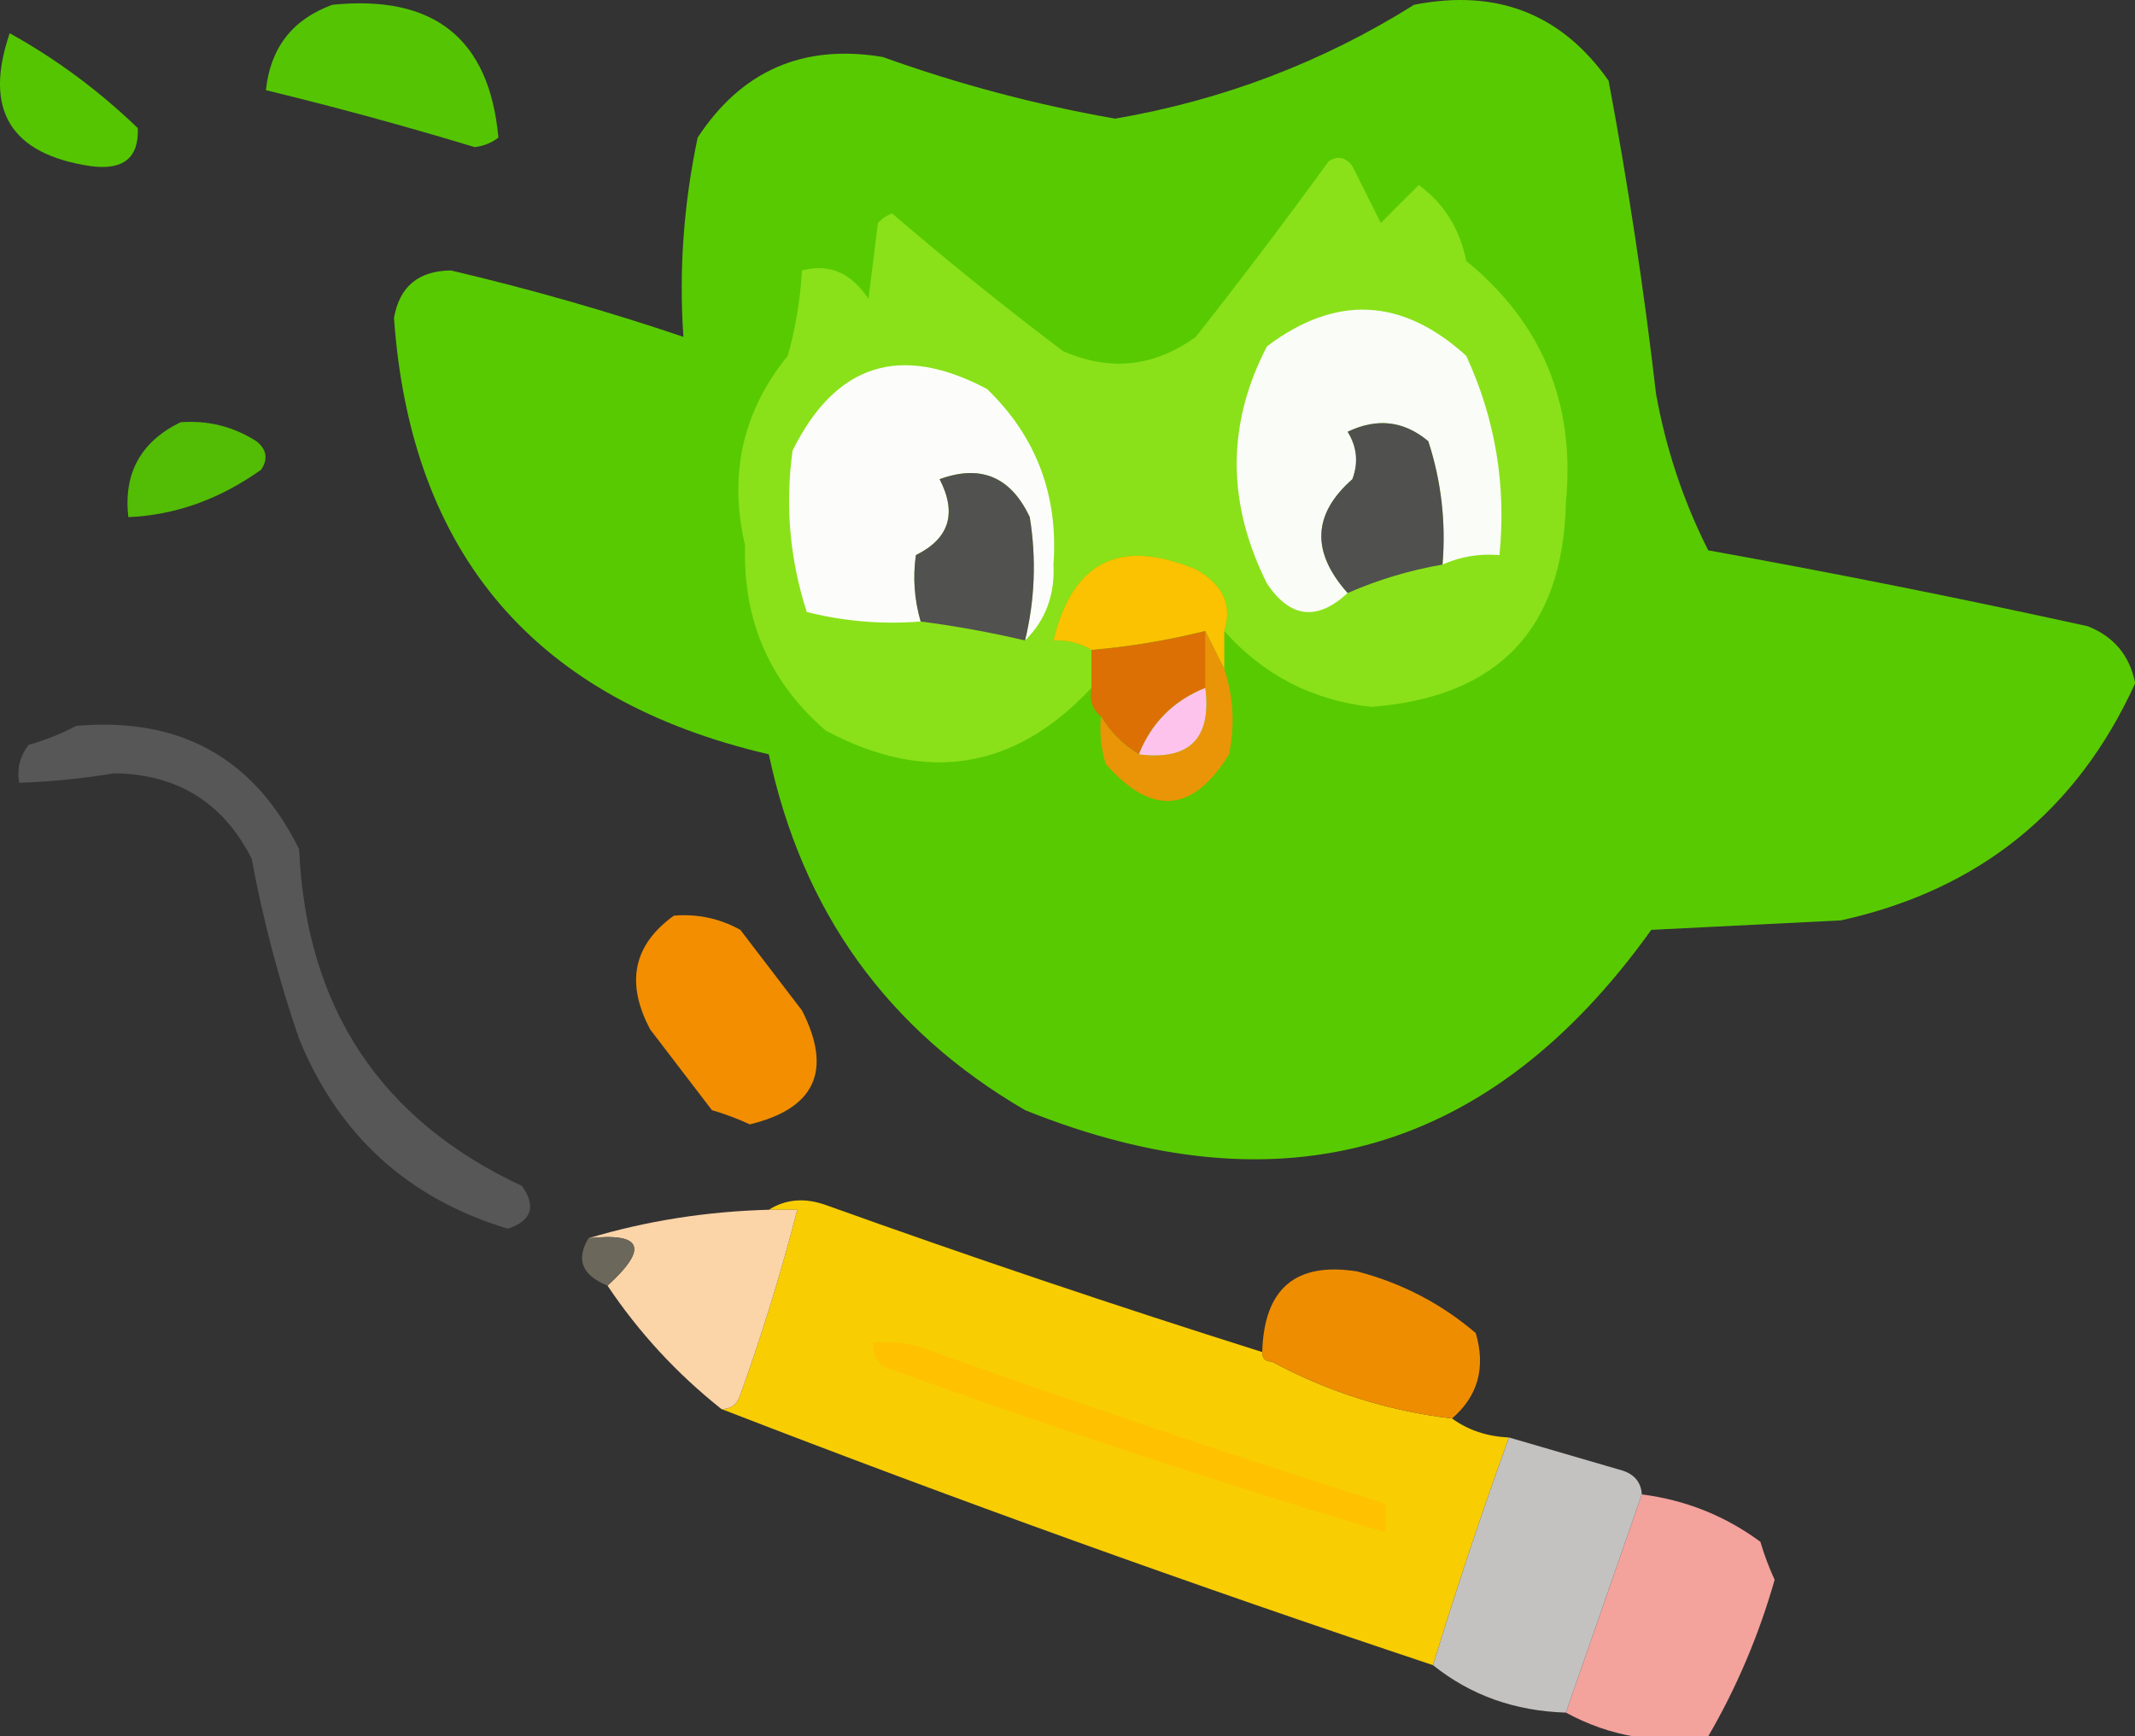 <?xml version="1.0" encoding="UTF-8" standalone="no"?>
<svg
   version="1.1"
   width="225"
   height="183"
   style="clip-rule:evenodd;fill-rule:evenodd;image-rendering:optimizeQuality;shape-rendering:geometricPrecision;text-rendering:geometricPrecision"
   id="svg22"
   xmlns="http://www.w3.org/2000/svg">
  <rect width="100%" height="100%" fill="#333333" stroke="none"/>
  <defs
     id="defs22" />
  <g
     id="g1"
     transform="translate(-37.477,-66.996)">
    <path
       style="opacity:0.948"
       fill="#57cc01"
       d="m 72.5,67.5 c 10.726,-1.089 16.559,3.577 17.5,14 -0.725,0.558 -1.558,0.892 -2.5,1 -7.294,-2.21 -14.628,-4.21 -22,-6 0.47,-4.468 2.804,-7.468 7,-9 z"
       id="path1" />
  </g>
  <g
     id="g2"
     transform="translate(-37.477,-66.996)">
    <path
       style="opacity:0.991"
       fill="#59cc02"
       d="m 186.5,67.5 c 8.705,-1.716 15.539,0.95 20.5,8 2.05,10.899 3.717,21.899 5,33 1.041,5.79 2.874,11.29 5.5,16.5 13.385,2.41 26.718,5.077 40,8 2.75,1.085 4.417,3.085 5,6 -6.123,13.447 -16.456,21.781 -31,25 -6.667,0.333 -13.333,0.667 -20,1 -16.874,23.585 -38.874,29.918 -66,19 -14.483,-8.435 -23.483,-20.935 -27,-37.5 -24.567,-5.722 -37.734,-21.055 -39.5,-46 0.575,-3.297 2.575,-4.964 6,-5 8.282,1.945 16.449,4.279 24.5,7 -0.483,-6.961 0.017,-13.961 1.5,-21 4.631,-7.065 11.131,-9.898 19.5,-8.5 7.982,2.87 16.149,5.037 24.5,6.5 11.364,-1.951 21.864,-5.951 31.5,-12 z"
       id="path2" />
  </g>
  <g
     id="g3"
     transform="translate(-37.477,-66.996)">
    <path
       style="opacity:0.954"
       fill="#57cc01"
       d="m 38.5,70.5 c 4.886,2.706 9.386,6.039 13.5,10 0.123,3.145 -1.543,4.478 -5,4 -8.43,-1.264 -11.263,-5.93 -8.5,-14 z"
       id="path3" />
  </g>
  <g
     id="g4"
     transform="translate(-37.477,-66.996)">
    <path
       style="opacity:1"
       fill="#8ae119"
       d="m 166.5,133.5 c 0.874,-2.731 -0.126,-4.898 -3,-6.5 -8.014,-3.326 -13.014,-0.826 -15,7.5 1.459,-0.067 2.792,0.266 4,1 0,1.333 0,2.667 0,4 -8.087,8.647 -17.42,10.147 -28,4.5 -5.909,-5.106 -8.742,-11.606 -8.5,-19.5 -1.757,-7.506 -0.257,-14.172 4.5,-20 0.821,-2.947 1.321,-5.947 1.5,-9 2.848,-0.757 5.181,0.243 7,3 0.333,-2.667 0.667,-5.333 1,-8 0.414,-0.457 0.914,-0.791 1.5,-1 5.855,5.023 11.855,9.856 18,14.5 4.951,2.174 9.618,1.674 14,-1.5 4.788,-6.077 9.455,-12.244 14,-18.5 0.949,-0.617 1.782,-0.451 2.5,0.5 1,2 2,4 3,6 1.34,-1.368 2.674,-2.701 4,-4 2.645,1.935 4.311,4.602 5,8 8.02,6.552 11.52,15.052 10.5,25.5 -0.299,13.301 -7.132,20.467 -20.5,21.5 -6.21,-0.688 -11.377,-3.355 -15.5,-8 z"
       id="path4" />
  </g>
  <g
     id="g5"
     transform="translate(-37.477,-66.996)">
    <path
       style="opacity:1"
       fill="#fafcf8"
       d="m 189.5,126.5 c 0.367,-4.467 -0.133,-8.8 -1.5,-13 -2.555,-2.15 -5.388,-2.483 -8.5,-1 0.985,1.598 1.151,3.265 0.5,5 -4.191,3.674 -4.358,7.674 -0.5,12 -3.224,2.981 -6.058,2.647 -8.5,-1 -4.255,-8.489 -4.255,-16.822 0,-25 7.241,-5.472 14.241,-5.139 21,1 3.066,6.644 4.232,13.644 3.5,21 -2.121,-0.175 -4.121,0.159 -6,1 z"
       id="path5" />
  </g>
  <g
     id="g6"
     transform="translate(-37.477,-66.996)">
    <path
       style="opacity:1"
       fill="#fcfdfa"
       d="m 145.5,134.5 c 1.04,-4.28 1.206,-8.613 0.5,-13 -1.994,-4.25 -5.161,-5.583 -9.5,-4 1.853,3.6 1.02,6.266 -2.5,8 -0.334,2.347 -0.167,4.681 0.5,7 -4.055,0.324 -8.055,-0.009 -12,-1 -1.792,-5.546 -2.292,-11.212 -1.5,-17 4.537,-9.177 11.371,-11.344 20.5,-6.5 5.183,5.007 7.516,11.173 7,18.5 0.152,3.226 -0.848,5.893 -3,8 z"
       id="path6" />
  </g>
  <g
     id="g7"
     transform="translate(-37.477,-66.996)">
    <path
       style="opacity:0.898"
       fill="#57cc01"
       d="m 56.5,111.5 c 2.89,-0.222 5.557,0.445 8,2 1.083,0.865 1.249,1.865 0.5,3 -4.384,3.124 -9.05,4.791 -14,5 -0.523,-4.62 1.31,-7.953 5.5,-10 z"
       id="path7" />
  </g>
  <g
     id="g8"
     transform="translate(-37.477,-66.996)">
    <path
       style="opacity:1"
       fill="#50504f"
       d="m 189.5,126.5 c -3.468,0.601 -6.801,1.601 -10,3 -3.858,-4.326 -3.691,-8.326 0.5,-12 0.651,-1.735 0.485,-3.402 -0.5,-5 3.112,-1.483 5.945,-1.15 8.5,1 1.367,4.2 1.867,8.533 1.5,13 z"
       id="path8" />
  </g>
  <g
     id="g9"
     transform="translate(-37.477,-66.996)">
    <path
       style="opacity:1"
       fill="#515150"
       d="m 145.5,134.5 c -3.601,-0.849 -7.268,-1.516 -11,-2 -0.667,-2.319 -0.834,-4.653 -0.5,-7 3.52,-1.734 4.353,-4.4 2.5,-8 4.339,-1.583 7.506,-0.25 9.5,4 0.706,4.387 0.54,8.72 -0.5,13 z"
       id="path9" />
  </g>
  <g
     id="g10"
     transform="translate(-37.477,-66.996)">
    <path
       style="opacity:1"
       fill="#fac200"
       d="m 166.5,133.5 c 0,1.333 0,2.667 0,4 -0.667,-1.333 -1.333,-2.667 -2,-4 -3.943,0.986 -7.943,1.652 -12,2 -1.208,-0.734 -2.541,-1.067 -4,-1 1.986,-8.326 6.986,-10.826 15,-7.5 2.874,1.602 3.874,3.769 3,6.5 z"
       id="path10" />
  </g>
  <g
     id="g11"
     transform="translate(-37.477,-66.996)">
    <path
       style="opacity:1"
       fill="#dc7004"
       d="m 164.5,133.5 c 0,2 0,4 0,6 -3.333,1.333 -5.667,3.667 -7,7 -1.694,-1.027 -3.027,-2.361 -4,-4 -0.904,-0.709 -1.237,-1.709 -1,-3 0,-1.333 0,-2.667 0,-4 4.057,-0.348 8.057,-1.014 12,-2 z"
       id="path11" />
  </g>
  <g
     id="g12"
     transform="translate(-37.477,-66.996)">
    <path
       style="opacity:1"
       fill="#e99507"
       d="m 164.5,133.5 c 0.667,1.333 1.333,2.667 2,4 0.968,2.945 1.134,5.945 0.5,9 -3.829,6.203 -8.162,6.536 -13,1 -0.494,-1.634 -0.66,-3.301 -0.5,-5 0.973,1.639 2.306,2.973 4,4 5.333,0.667 7.667,-1.667 7,-7 0,-2 0,-4 0,-6 z"
       id="path12" />
  </g>
  <g
     id="g13"
     transform="translate(-37.477,-66.996)">
    <path
       style="opacity:1"
       fill="#fdc3ec"
       d="m 164.5,139.5 c 0.667,5.333 -1.667,7.667 -7,7 1.333,-3.333 3.667,-5.667 7,-7 z"
       id="path13" />
  </g>
  <g
     id="g14"
     transform="translate(-37.477,-66.996)">
    <path
       style="opacity:0.792"
       fill="#606060"
       d="m 45.5,143.5 c 10.926,-0.96 18.759,3.374 23.5,13 0.737,16.703 8.57,28.536 23.5,35.5 1.5,2.167 1,3.667 -1.5,4.5 -10.496,-3.162 -17.829,-9.828 -22,-20 -2.137,-6.216 -3.804,-12.549 -5,-19 -3.005,-5.92 -7.838,-8.92 -14.5,-9 -3.317,0.553 -6.65,0.886 -10,1 -0.262,-1.478 0.071,-2.811 1,-4 1.836,-0.528 3.503,-1.194 5,-2 z"
       id="path14" />
  </g>
  <g
     id="g15"
     transform="translate(-37.477,-66.996)">
    <path
       style="opacity:0.99"
       fill="#f48f00"
       d="m 108.5,163.5 c 2.489,-0.202 4.823,0.298 7,1.5 2.167,2.833 4.333,5.667 6.5,8.5 3.224,6.33 1.391,10.33 -5.5,12 -1.295,-0.598 -2.628,-1.098 -4,-1.5 -2.167,-2.833 -4.333,-5.667 -6.5,-8.5 -2.617,-4.922 -1.783,-8.922 2.5,-12 z"
       id="path15" />
  </g>
  <g
     id="g16"
     transform="translate(-37.477,-66.996)">
    <path
       style="opacity:0.97"
       fill="#fed202"
       d="m 118.5,194.5 c 1.788,-1.122 3.788,-1.289 6,-0.5 15.246,5.471 30.58,10.638 46,15.5 0,0.667 0.333,1 1,1 5.944,3.203 12.277,5.203 19,6 1.714,1.238 3.714,1.905 6,2 -2.864,7.926 -5.531,15.926 -8,24 -25.337,-8.442 -50.337,-17.442 -75,-27 0.997,0.03 1.664,-0.47 2,-1.5 2.316,-6.445 4.316,-12.945 6,-19.5 -1,0 -2,0 -3,0 z"
       id="path16" />
  </g>
  <g
     id="g17"
     transform="translate(-37.477,-66.996)">
    <path
       style="opacity:1"
       fill="#fbd4a8"
       d="m 118.5,194.5 c 1,0 2,0 3,0 -1.684,6.555 -3.684,13.055 -6,19.5 -0.336,1.03 -1.003,1.53 -2,1.5 -4.689,-3.722 -8.689,-8.055 -12,-13 4.338,-3.946 3.672,-5.612 -2,-5 6.074,-1.822 12.407,-2.822 19,-3 z"
       id="path17" />
  </g>
  <g
     id="g18"
     transform="translate(-37.477,-66.996)">
    <path
       style="opacity:1"
       fill="#6b675a"
       d="m 99.5,197.5 c 5.672,-0.612 6.338,1.054 2,5 -2.692,-1.091 -3.358,-2.757 -2,-5 z"
       id="path18" />
  </g>
  <g
     id="g19"
     transform="translate(-37.477,-66.996)">
    <path
       style="opacity:0.975"
       fill="#f49000"
       d="m 190.5,216.5 c -6.723,-0.797 -13.056,-2.797 -19,-6 -0.667,0 -1,-0.333 -1,-1 0.185,-6.693 3.519,-9.526 10,-8.5 4.701,1.227 8.868,3.394 12.5,6.5 1.07,3.642 0.236,6.642 -2.5,9 z"
       id="path19" />
  </g>
  <g
     id="g20"
     transform="translate(-37.477,-66.996)">
    <path
       style="opacity:1"
       fill="#ffc100"
       d="m 129.5,208.5 c 1.699,-0.16 3.366,0.006 5,0.5 16.257,5.808 32.591,11.308 49,16.5 0,1 0,2 0,3 -17.787,-5.318 -35.454,-11.151 -53,-17.5 -0.752,-0.671 -1.086,-1.504 -1,-2.5 z"
       id="path20" />
  </g>
  <g
     id="g21"
     transform="translate(-37.477,-66.996)">
    <path
       style="opacity:1"
       fill="#f4a29c"
       d="m 210.5,224.5 c 4.62,0.594 8.787,2.261 12.5,5 0.402,1.372 0.902,2.705 1.5,4 -1.664,5.837 -3.997,11.337 -7,16.5 -5.301,0.88 -10.301,0.046 -15,-2.5 2.665,-7.662 5.332,-15.328 8,-23 z"
       id="path21" />
  </g>
  <g
     id="g22"
     transform="translate(-37.477,-66.996)">
    <path
       style="opacity:0.973"
       fill="#c7c6c4"
       d="m 196.5,218.5 c 3.918,1.149 7.918,2.316 12,3.5 1.256,0.417 1.923,1.25 2,2.5 -2.668,7.672 -5.335,15.338 -8,23 -5.379,-0.162 -10.046,-1.829 -14,-5 2.469,-8.074 5.136,-16.074 8,-24 z"
       id="path22" />
  </g>
</svg>
